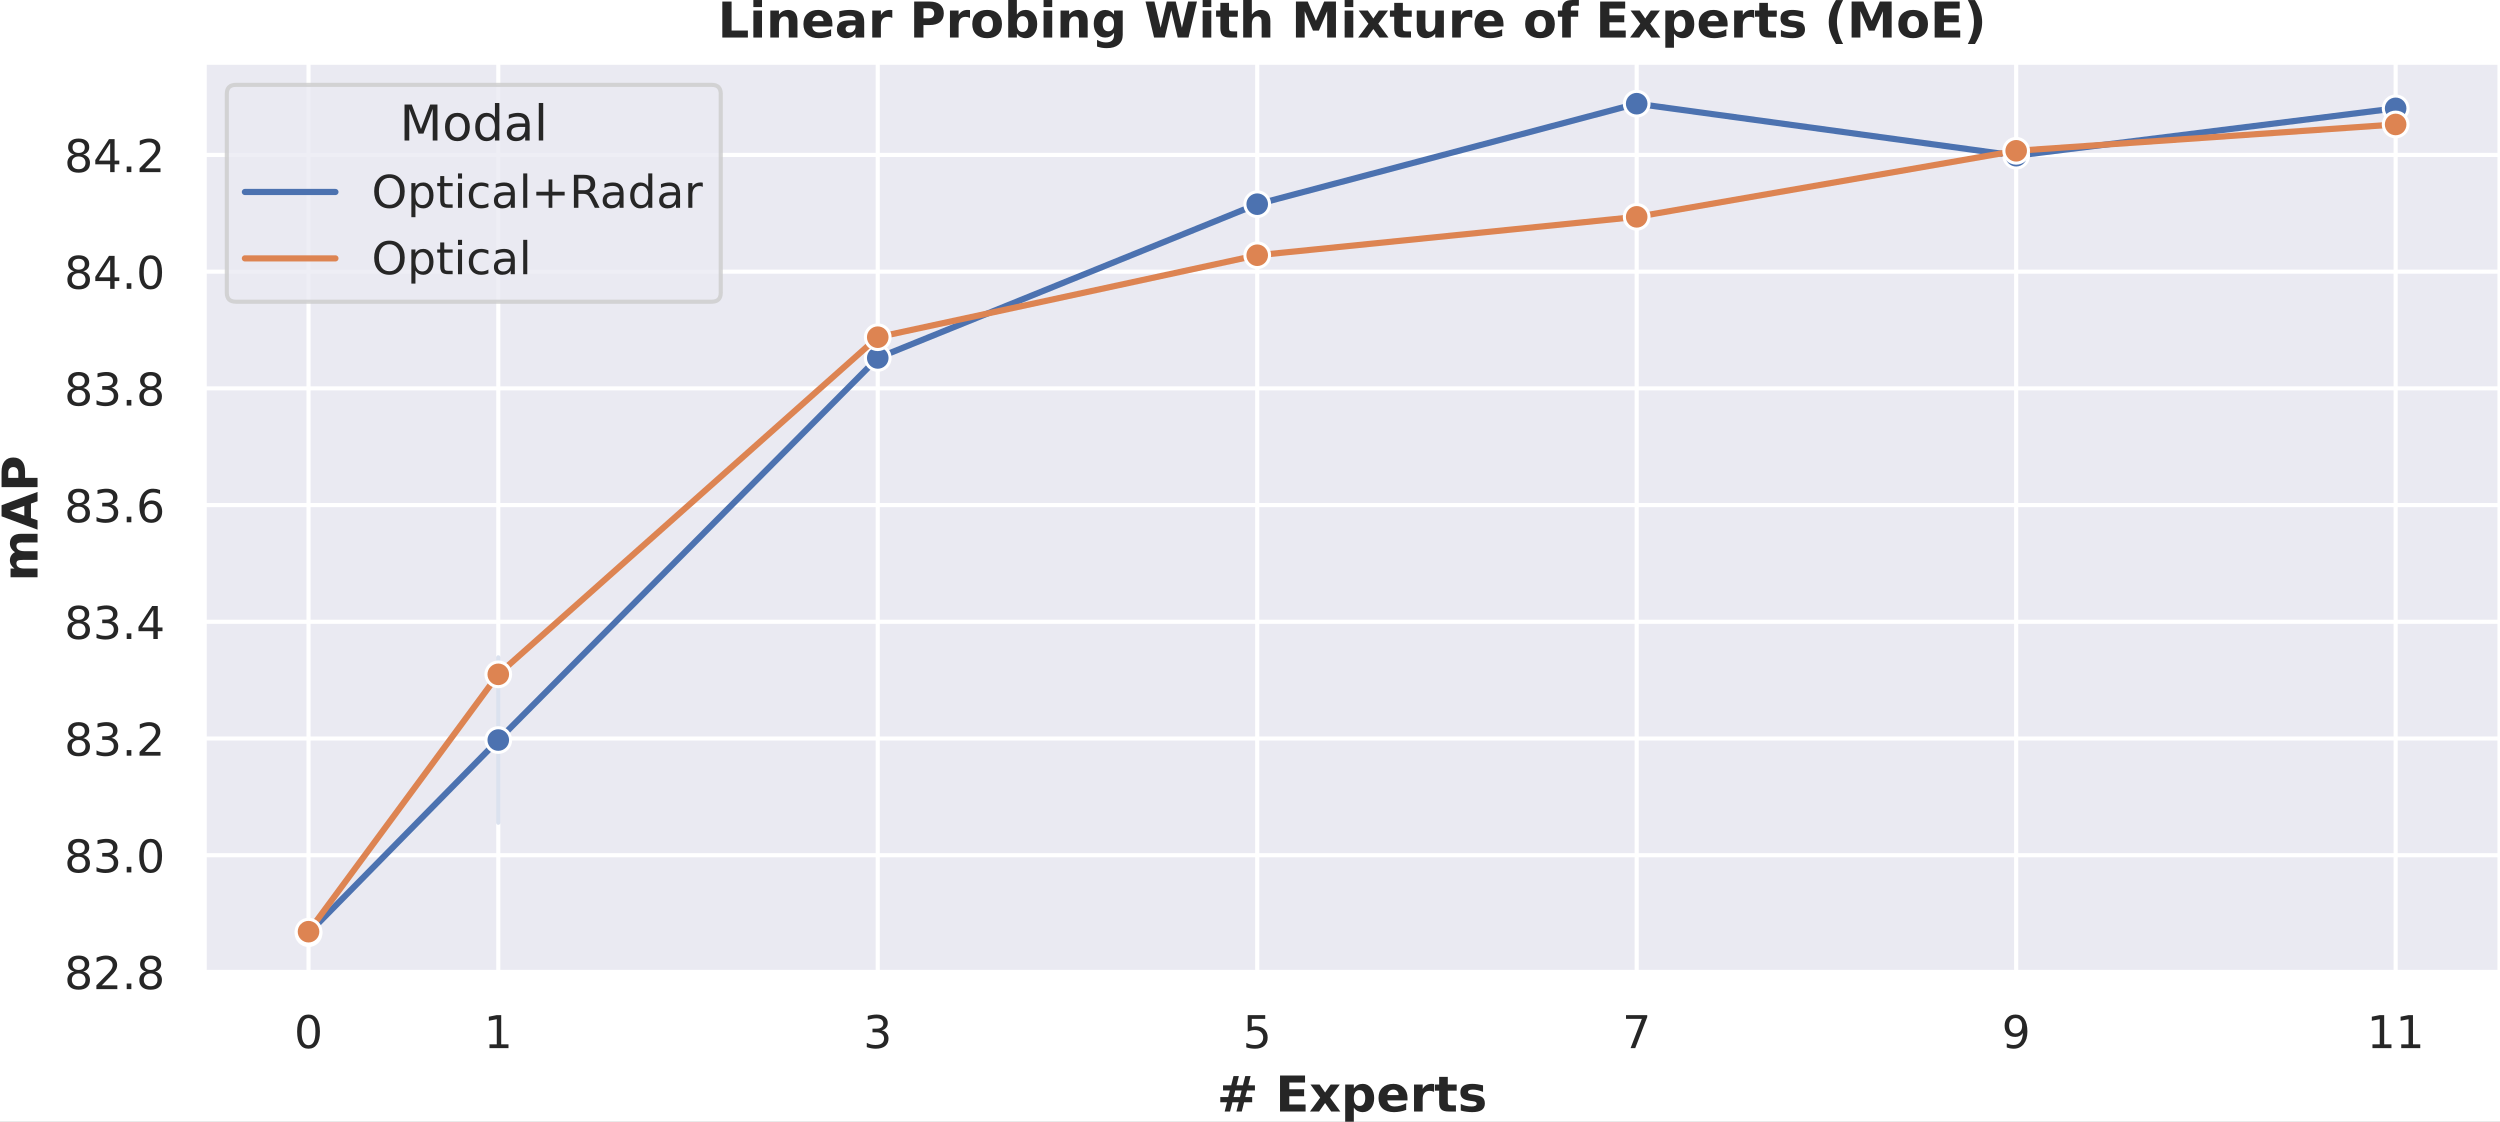 <?xml version="1.0" encoding="UTF-8"?>
<svg xmlns="http://www.w3.org/2000/svg" xmlns:xlink="http://www.w3.org/1999/xlink" width="607.625" height="272.651" viewBox="0 0 607.625 272.651">
<rect x="0" y="0" width="607.625" height="272.651" fill="#808080" stroke="none"/>
<defs>
<g>
<g id="glyph-0-0">
<path d="M 3.496 -7.305 C 2.938 -7.305 2.52 -7.027 2.234 -6.48 C 1.945 -5.93 1.816 -5.105 1.816 -4.004 C 1.816 -2.902 1.945 -2.078 2.234 -1.527 C 2.52 -0.98 2.938 -0.703 3.496 -0.703 C 4.059 -0.703 4.477 -0.98 4.762 -1.527 C 5.039 -2.078 5.18 -2.902 5.18 -4.004 C 5.18 -5.105 5.039 -5.93 4.762 -6.48 C 4.477 -7.027 4.059 -7.305 3.496 -7.305 Z M 3.496 -8.16 C 4.391 -8.16 5.07 -7.801 5.555 -7.094 C 6.027 -6.379 6.27 -5.348 6.27 -4.004 C 6.27 -2.652 6.027 -1.617 5.555 -0.914 C 5.07 -0.211 4.391 0.145 3.488 0.145 C 2.586 0.145 1.902 -0.211 1.43 -0.914 C 0.957 -1.617 0.727 -2.652 0.727 -4.004 C 0.727 -5.348 0.957 -6.379 1.43 -7.094 C 1.902 -7.801 2.598 -8.16 3.496 -8.16 Z M 3.496 -8.16 "/>
</g>
<g id="glyph-0-1">
<path d="M 1.363 -0.914 L 3.137 -0.914 L 3.137 -7.027 L 1.211 -6.645 L 1.211 -7.633 L 3.125 -8.02 L 4.215 -8.02 L 4.215 -0.914 L 5.984 -0.914 L 5.984 0 L 1.363 0 Z M 1.363 -0.914 "/>
</g>
<g id="glyph-0-2">
<path d="M 4.465 -4.324 C 4.984 -4.215 5.391 -3.98 5.676 -3.629 C 5.961 -3.277 6.117 -2.84 6.117 -2.332 C 6.117 -1.539 5.84 -0.926 5.301 -0.496 C 4.754 -0.066 3.98 0.145 2.98 0.145 C 2.641 0.145 2.289 0.109 1.938 0.043 C 1.586 -0.012 1.211 -0.109 0.836 -0.242 L 0.836 -1.285 C 1.133 -1.109 1.465 -0.98 1.824 -0.891 C 2.18 -0.805 2.551 -0.758 2.949 -0.758 C 3.629 -0.758 4.148 -0.891 4.5 -1.156 C 4.852 -1.418 5.039 -1.816 5.039 -2.332 C 5.039 -2.793 4.871 -3.168 4.543 -3.434 C 4.215 -3.695 3.75 -3.84 3.156 -3.84 L 2.223 -3.84 L 2.223 -4.73 L 3.199 -4.73 C 3.73 -4.73 4.137 -4.828 4.422 -5.051 C 4.707 -5.258 4.852 -5.566 4.852 -5.973 C 4.852 -6.379 4.695 -6.699 4.41 -6.918 C 4.113 -7.141 3.695 -7.25 3.156 -7.25 C 2.859 -7.25 2.539 -7.215 2.199 -7.148 C 1.859 -7.086 1.484 -6.984 1.078 -6.852 L 1.078 -7.82 C 1.484 -7.93 1.871 -8.02 2.234 -8.074 C 2.586 -8.129 2.926 -8.16 3.258 -8.16 C 4.07 -8.16 4.719 -7.977 5.203 -7.602 C 5.688 -7.227 5.93 -6.723 5.93 -6.082 C 5.93 -5.645 5.797 -5.27 5.543 -4.961 C 5.289 -4.652 4.93 -4.434 4.465 -4.324 Z M 4.465 -4.324 "/>
</g>
<g id="glyph-0-3">
<path d="M 1.188 -8.02 L 5.445 -8.02 L 5.445 -7.105 L 2.18 -7.105 L 2.18 -5.137 C 2.332 -5.191 2.496 -5.234 2.652 -5.258 C 2.805 -5.281 2.969 -5.301 3.125 -5.301 C 4.016 -5.301 4.719 -5.051 5.246 -4.566 C 5.773 -4.07 6.039 -3.41 6.039 -2.574 C 6.039 -1.703 5.766 -1.035 5.227 -0.562 C 4.688 -0.09 3.926 0.145 2.961 0.145 C 2.617 0.145 2.277 0.109 1.926 0.066 C 1.574 0.012 1.223 -0.066 0.848 -0.188 L 0.848 -1.277 C 1.164 -1.102 1.496 -0.969 1.848 -0.879 C 2.188 -0.793 2.551 -0.758 2.938 -0.758 C 3.555 -0.758 4.047 -0.914 4.41 -1.242 C 4.762 -1.574 4.949 -2.012 4.949 -2.574 C 4.949 -3.125 4.762 -3.562 4.41 -3.895 C 4.047 -4.223 3.555 -4.391 2.938 -4.391 C 2.652 -4.391 2.355 -4.355 2.066 -4.289 C 1.781 -4.223 1.484 -4.125 1.188 -3.992 Z M 1.188 -8.02 "/>
</g>
<g id="glyph-0-4">
<path d="M 0.902 -8.02 L 6.062 -8.02 L 6.062 -7.559 L 3.145 0 L 2.012 0 L 4.754 -7.105 L 0.902 -7.105 Z M 0.902 -8.02 "/>
</g>
<g id="glyph-0-5">
<path d="M 1.211 -0.164 L 1.211 -1.156 C 1.473 -1.023 1.75 -0.926 2.035 -0.859 C 2.309 -0.793 2.586 -0.758 2.859 -0.758 C 3.562 -0.758 4.113 -0.988 4.488 -1.473 C 4.863 -1.957 5.082 -2.684 5.148 -3.676 C 4.93 -3.367 4.664 -3.125 4.355 -2.961 C 4.035 -2.793 3.684 -2.719 3.301 -2.719 C 2.484 -2.719 1.848 -2.961 1.387 -3.441 C 0.926 -3.926 0.691 -4.586 0.691 -5.434 C 0.691 -6.246 0.934 -6.906 1.418 -7.414 C 1.902 -7.91 2.551 -8.16 3.367 -8.16 C 4.289 -8.16 5.004 -7.801 5.488 -7.094 C 5.973 -6.379 6.227 -5.348 6.227 -4.004 C 6.227 -2.727 5.918 -1.727 5.324 -0.98 C 4.719 -0.23 3.914 0.145 2.902 0.145 C 2.629 0.145 2.355 0.109 2.078 0.066 C 1.793 0.023 1.508 -0.055 1.211 -0.164 Z M 3.367 -3.562 C 3.852 -3.562 4.234 -3.73 4.52 -4.059 C 4.809 -4.391 4.949 -4.852 4.949 -5.434 C 4.949 -6.008 4.809 -6.469 4.52 -6.797 C 4.234 -7.129 3.852 -7.305 3.367 -7.305 C 2.883 -7.305 2.496 -7.129 2.211 -6.797 C 1.926 -6.469 1.781 -6.008 1.781 -5.434 C 1.781 -4.852 1.926 -4.391 2.211 -4.059 C 2.496 -3.73 2.883 -3.562 3.367 -3.562 Z M 3.367 -3.562 "/>
</g>
<g id="glyph-0-6">
<path d="M 3.496 -3.805 C 2.98 -3.805 2.574 -3.664 2.277 -3.387 C 1.98 -3.113 1.836 -2.738 1.836 -2.254 C 1.836 -1.77 1.98 -1.387 2.277 -1.109 C 2.574 -0.836 2.98 -0.703 3.496 -0.703 C 4.004 -0.703 4.41 -0.836 4.707 -1.121 C 5.004 -1.398 5.16 -1.77 5.16 -2.254 C 5.16 -2.738 5.004 -3.113 4.719 -3.387 C 4.422 -3.664 4.016 -3.805 3.496 -3.805 Z M 2.41 -4.27 C 1.945 -4.379 1.586 -4.598 1.32 -4.918 C 1.055 -5.234 0.934 -5.621 0.934 -6.082 C 0.934 -6.723 1.156 -7.227 1.617 -7.602 C 2.066 -7.977 2.695 -8.16 3.496 -8.16 C 4.289 -8.16 4.918 -7.977 5.379 -7.602 C 5.828 -7.227 6.062 -6.723 6.062 -6.082 C 6.062 -5.621 5.93 -5.234 5.664 -4.918 C 5.402 -4.598 5.051 -4.379 4.586 -4.27 C 5.105 -4.148 5.512 -3.906 5.809 -3.555 C 6.094 -3.199 6.246 -2.762 6.246 -2.254 C 6.246 -1.473 6.008 -0.879 5.531 -0.473 C 5.051 -0.055 4.367 0.145 3.488 0.145 C 2.605 0.145 1.926 -0.055 1.453 -0.473 C 0.98 -0.879 0.746 -1.473 0.746 -2.254 C 0.746 -2.762 0.891 -3.199 1.188 -3.555 C 1.473 -3.906 1.883 -4.148 2.41 -4.27 Z M 2.012 -5.984 C 2.012 -5.566 2.133 -5.234 2.398 -5.004 C 2.66 -4.773 3.023 -4.664 3.496 -4.664 C 3.961 -4.664 4.324 -4.773 4.586 -5.004 C 4.852 -5.234 4.984 -5.566 4.984 -5.984 C 4.984 -6.402 4.852 -6.723 4.586 -6.953 C 4.324 -7.184 3.961 -7.305 3.496 -7.305 C 3.023 -7.305 2.66 -7.184 2.398 -6.953 C 2.133 -6.723 2.012 -6.402 2.012 -5.984 Z M 2.012 -5.984 "/>
</g>
<g id="glyph-0-7">
<path d="M 2.113 -0.914 L 5.895 -0.914 L 5.895 0 L 0.805 0 L 0.805 -0.914 C 1.211 -1.332 1.77 -1.902 2.484 -2.629 C 3.191 -3.344 3.641 -3.805 3.828 -4.016 C 4.18 -4.398 4.422 -4.73 4.555 -5.004 C 4.688 -5.27 4.762 -5.543 4.762 -5.809 C 4.762 -6.227 4.609 -6.578 4.312 -6.844 C 4.016 -7.105 3.629 -7.25 3.145 -7.25 C 2.805 -7.25 2.441 -7.184 2.066 -7.074 C 1.695 -6.953 1.285 -6.777 0.859 -6.535 L 0.859 -7.633 C 1.297 -7.809 1.703 -7.941 2.078 -8.031 C 2.453 -8.117 2.805 -8.16 3.125 -8.16 C 3.949 -8.16 4.609 -7.953 5.105 -7.535 C 5.598 -7.117 5.852 -6.566 5.852 -5.875 C 5.852 -5.543 5.785 -5.227 5.664 -4.938 C 5.543 -4.641 5.324 -4.289 4.992 -3.895 C 4.906 -3.785 4.621 -3.488 4.137 -2.992 C 3.652 -2.496 2.98 -1.805 2.113 -0.914 Z M 2.113 -0.914 "/>
</g>
<g id="glyph-0-8">
<path d="M 1.176 -1.363 L 2.309 -1.363 L 2.309 0 L 1.176 0 Z M 1.176 -1.363 "/>
</g>
<g id="glyph-0-9">
<path d="M 4.156 -7.074 L 1.418 -2.793 L 4.156 -2.793 Z M 3.871 -8.02 L 5.234 -8.02 L 5.234 -2.793 L 6.379 -2.793 L 6.379 -1.891 L 5.234 -1.891 L 5.234 0 L 4.156 0 L 4.156 -1.891 L 0.539 -1.891 L 0.539 -2.938 Z M 3.871 -8.02 "/>
</g>
<g id="glyph-0-10">
<path d="M 3.629 -4.445 C 3.145 -4.445 2.762 -4.27 2.477 -3.938 C 2.188 -3.609 2.047 -3.145 2.047 -2.574 C 2.047 -1.992 2.188 -1.527 2.477 -1.199 C 2.762 -0.867 3.145 -0.703 3.629 -0.703 C 4.113 -0.703 4.5 -0.867 4.785 -1.199 C 5.07 -1.527 5.215 -1.992 5.215 -2.574 C 5.215 -3.145 5.07 -3.609 4.785 -3.938 C 4.5 -4.27 4.113 -4.445 3.629 -4.445 Z M 5.785 -7.844 L 5.785 -6.852 C 5.512 -6.984 5.234 -7.086 4.961 -7.148 C 4.676 -7.215 4.398 -7.25 4.137 -7.25 C 3.41 -7.25 2.859 -7.008 2.484 -6.523 C 2.113 -6.039 1.891 -5.301 1.848 -4.336 C 2.059 -4.641 2.32 -4.883 2.641 -5.051 C 2.961 -5.215 3.312 -5.301 3.695 -5.301 C 4.5 -5.301 5.137 -5.051 5.598 -4.566 C 6.062 -4.082 6.305 -3.41 6.305 -2.574 C 6.305 -1.75 6.051 -1.09 5.566 -0.594 C 5.082 -0.098 4.434 0.145 3.629 0.145 C 2.707 0.145 1.992 -0.211 1.508 -0.914 C 1.012 -1.617 0.77 -2.652 0.77 -4.004 C 0.77 -5.27 1.066 -6.281 1.672 -7.027 C 2.266 -7.777 3.078 -8.16 4.094 -8.16 C 4.355 -8.16 4.633 -8.129 4.918 -8.086 C 5.191 -8.031 5.477 -7.953 5.785 -7.844 Z M 5.785 -7.844 "/>
</g>
<g id="glyph-0-11">
<path d="M 4.336 -7.281 C 3.543 -7.281 2.914 -6.984 2.453 -6.402 C 1.992 -5.809 1.762 -5.016 1.762 -4.004 C 1.762 -2.992 1.992 -2.188 2.453 -1.605 C 2.914 -1.012 3.543 -0.727 4.336 -0.727 C 5.113 -0.727 5.742 -1.012 6.203 -1.605 C 6.664 -2.188 6.898 -2.992 6.898 -4.004 C 6.898 -5.016 6.664 -5.809 6.203 -6.402 C 5.742 -6.984 5.113 -7.281 4.336 -7.281 Z M 4.336 -8.16 C 5.457 -8.16 6.348 -7.777 7.027 -7.027 C 7.699 -6.281 8.039 -5.27 8.039 -4.004 C 8.039 -2.727 7.699 -1.727 7.027 -0.98 C 6.348 -0.23 5.457 0.145 4.336 0.145 C 3.199 0.145 2.301 -0.23 1.629 -0.98 C 0.945 -1.727 0.617 -2.727 0.617 -4.004 C 0.617 -5.27 0.945 -6.281 1.629 -7.027 C 2.301 -7.777 3.199 -8.16 4.336 -8.16 Z M 4.336 -8.16 "/>
</g>
<g id="glyph-0-12">
<path d="M 1.992 -0.902 L 1.992 2.277 L 1 2.277 L 1 -6.016 L 1.992 -6.016 L 1.992 -5.105 C 2.188 -5.457 2.453 -5.719 2.773 -5.895 C 3.09 -6.07 3.477 -6.16 3.914 -6.16 C 4.641 -6.16 5.234 -5.863 5.699 -5.289 C 6.148 -4.707 6.379 -3.949 6.379 -3.004 C 6.379 -2.059 6.148 -1.285 5.699 -0.715 C 5.234 -0.145 4.641 0.145 3.914 0.145 C 3.477 0.145 3.09 0.055 2.773 -0.109 C 2.453 -0.273 2.188 -0.539 1.992 -0.902 Z M 5.355 -3.004 C 5.355 -3.73 5.203 -4.289 4.906 -4.707 C 4.598 -5.125 4.191 -5.336 3.676 -5.336 C 3.145 -5.336 2.738 -5.125 2.441 -4.707 C 2.133 -4.289 1.992 -3.73 1.992 -3.004 C 1.992 -2.277 2.133 -1.703 2.441 -1.285 C 2.738 -0.867 3.145 -0.672 3.676 -0.672 C 4.191 -0.672 4.598 -0.867 4.906 -1.285 C 5.203 -1.703 5.355 -2.277 5.355 -3.004 Z M 5.355 -3.004 "/>
</g>
<g id="glyph-0-13">
<path d="M 2.012 -7.723 L 2.012 -6.016 L 4.047 -6.016 L 4.047 -5.246 L 2.012 -5.246 L 2.012 -1.98 C 2.012 -1.484 2.078 -1.164 2.211 -1.035 C 2.344 -0.891 2.617 -0.824 3.035 -0.824 L 4.047 -0.824 L 4.047 0 L 3.035 0 C 2.266 0 1.738 -0.145 1.453 -0.43 C 1.164 -0.715 1.023 -1.23 1.023 -1.98 L 1.023 -5.246 L 0.297 -5.246 L 0.297 -6.016 L 1.023 -6.016 L 1.023 -7.723 Z M 2.012 -7.723 "/>
</g>
<g id="glyph-0-14">
<path d="M 1.035 -6.016 L 2.023 -6.016 L 2.023 0 L 1.035 0 Z M 1.035 -8.359 L 2.023 -8.359 L 2.023 -7.105 L 1.035 -7.105 Z M 1.035 -8.359 "/>
</g>
<g id="glyph-0-15">
<path d="M 5.367 -5.785 L 5.367 -4.863 C 5.082 -5.016 4.809 -5.125 4.52 -5.203 C 4.234 -5.281 3.961 -5.324 3.676 -5.324 C 3.035 -5.324 2.531 -5.113 2.18 -4.707 C 1.824 -4.301 1.648 -3.73 1.648 -3.004 C 1.648 -2.266 1.824 -1.695 2.18 -1.285 C 2.531 -0.879 3.035 -0.684 3.676 -0.684 C 3.961 -0.684 4.234 -0.715 4.52 -0.793 C 4.809 -0.867 5.082 -0.988 5.367 -1.145 L 5.367 -0.23 C 5.082 -0.098 4.797 0 4.512 0.055 C 4.215 0.109 3.895 0.145 3.562 0.145 C 2.66 0.145 1.938 -0.133 1.406 -0.703 C 0.867 -1.266 0.605 -2.035 0.605 -3.004 C 0.605 -3.98 0.867 -4.754 1.406 -5.312 C 1.945 -5.875 2.684 -6.16 3.629 -6.16 C 3.938 -6.16 4.234 -6.129 4.52 -6.062 C 4.809 -5.996 5.094 -5.906 5.367 -5.785 Z M 5.367 -5.785 "/>
</g>
<g id="glyph-0-16">
<path d="M 3.773 -3.023 C 2.969 -3.023 2.422 -2.926 2.113 -2.75 C 1.805 -2.562 1.648 -2.254 1.648 -1.816 C 1.648 -1.465 1.762 -1.176 1.992 -0.98 C 2.223 -0.77 2.539 -0.672 2.938 -0.672 C 3.488 -0.672 3.926 -0.859 4.258 -1.254 C 4.586 -1.641 4.754 -2.156 4.754 -2.805 L 4.754 -3.023 Z M 5.742 -3.434 L 5.742 0 L 4.754 0 L 4.754 -0.914 C 4.52 -0.539 4.234 -0.273 3.906 -0.109 C 3.574 0.055 3.156 0.145 2.672 0.145 C 2.059 0.145 1.562 -0.023 1.199 -0.363 C 0.836 -0.703 0.66 -1.164 0.66 -1.75 C 0.66 -2.422 0.879 -2.926 1.344 -3.277 C 1.793 -3.617 2.465 -3.797 3.367 -3.797 L 4.754 -3.797 L 4.754 -3.895 C 4.754 -4.344 4.598 -4.695 4.301 -4.949 C 4.004 -5.191 3.586 -5.324 3.047 -5.324 C 2.695 -5.324 2.363 -5.281 2.035 -5.191 C 1.703 -5.105 1.398 -4.984 1.102 -4.828 L 1.102 -5.742 C 1.453 -5.875 1.805 -5.984 2.145 -6.051 C 2.484 -6.117 2.816 -6.16 3.145 -6.16 C 4.016 -6.16 4.664 -5.93 5.094 -5.477 C 5.523 -5.027 5.742 -4.344 5.742 -3.434 Z M 5.742 -3.434 "/>
</g>
<g id="glyph-0-17">
<path d="M 1.035 -8.359 L 2.023 -8.359 L 2.023 0 L 1.035 0 Z M 1.035 -8.359 "/>
</g>
<g id="glyph-0-18">
<path d="M 5.059 -6.898 L 5.059 -3.906 L 8.051 -3.906 L 8.051 -2.992 L 5.059 -2.992 L 5.059 0 L 4.156 0 L 4.156 -2.992 L 1.164 -2.992 L 1.164 -3.906 L 4.156 -3.906 L 4.156 -6.898 Z M 5.059 -6.898 "/>
</g>
<g id="glyph-0-19">
<path d="M 4.883 -3.762 C 5.113 -3.676 5.348 -3.508 5.566 -3.258 C 5.785 -2.992 6.008 -2.641 6.227 -2.188 L 7.324 0 L 6.16 0 L 5.137 -2.059 C 4.871 -2.586 4.609 -2.949 4.367 -3.125 C 4.113 -3.301 3.773 -3.387 3.344 -3.387 L 2.168 -3.387 L 2.168 0 L 1.078 0 L 1.078 -8.02 L 3.531 -8.02 C 4.445 -8.02 5.125 -7.82 5.578 -7.445 C 6.027 -7.062 6.258 -6.48 6.258 -5.711 C 6.258 -5.203 6.137 -4.773 5.906 -4.445 C 5.664 -4.113 5.324 -3.883 4.883 -3.762 Z M 2.168 -7.129 L 2.168 -4.277 L 3.531 -4.277 C 4.047 -4.277 4.445 -4.398 4.707 -4.641 C 4.973 -4.883 5.113 -5.234 5.113 -5.711 C 5.113 -6.172 4.973 -6.523 4.707 -6.766 C 4.445 -7.008 4.047 -7.129 3.531 -7.129 Z M 2.168 -7.129 "/>
</g>
<g id="glyph-0-20">
<path d="M 4.992 -5.105 L 4.992 -8.359 L 5.984 -8.359 L 5.984 0 L 4.992 0 L 4.992 -0.902 C 4.785 -0.539 4.52 -0.273 4.203 -0.109 C 3.883 0.055 3.508 0.145 3.07 0.145 C 2.344 0.145 1.75 -0.145 1.285 -0.715 C 0.824 -1.285 0.605 -2.059 0.605 -3.004 C 0.605 -3.949 0.824 -4.707 1.285 -5.289 C 1.75 -5.863 2.344 -6.16 3.07 -6.16 C 3.508 -6.16 3.883 -6.07 4.203 -5.895 C 4.52 -5.719 4.785 -5.457 4.992 -5.105 Z M 1.629 -3.004 C 1.629 -2.277 1.77 -1.703 2.066 -1.285 C 2.363 -0.867 2.773 -0.672 3.301 -0.672 C 3.828 -0.672 4.234 -0.867 4.543 -1.285 C 4.84 -1.703 4.992 -2.277 4.992 -3.004 C 4.992 -3.73 4.84 -4.289 4.543 -4.707 C 4.234 -5.125 3.828 -5.336 3.301 -5.336 C 2.773 -5.336 2.363 -5.125 2.066 -4.707 C 1.77 -4.289 1.629 -3.73 1.629 -3.004 Z M 1.629 -3.004 "/>
</g>
<g id="glyph-0-21">
<path d="M 4.52 -5.094 C 4.41 -5.16 4.289 -5.203 4.156 -5.234 C 4.027 -5.258 3.883 -5.281 3.73 -5.281 C 3.168 -5.281 2.738 -5.094 2.441 -4.73 C 2.133 -4.367 1.992 -3.852 1.992 -3.168 L 1.992 0 L 1 0 L 1 -6.016 L 1.992 -6.016 L 1.992 -5.082 C 2.188 -5.445 2.465 -5.719 2.793 -5.895 C 3.125 -6.07 3.531 -6.16 4.016 -6.16 C 4.082 -6.16 4.156 -6.148 4.246 -6.148 C 4.324 -6.137 4.41 -6.129 4.52 -6.105 Z M 4.52 -5.094 "/>
</g>
<g id="glyph-1-0">
<path d="M 5.34 -8.617 L 4.777 -6.359 L 6.324 -6.359 L 6.887 -8.617 L 8.184 -8.617 L 7.621 -6.359 L 9.238 -6.359 L 9.238 -5.113 L 7.309 -5.113 L 6.898 -3.504 L 8.566 -3.504 L 8.566 -2.242 L 6.602 -2.242 L 6.035 0 L 4.738 0 L 5.305 -2.242 L 3.758 -2.242 L 3.191 0 L 1.883 0 L 2.449 -2.242 L 0.816 -2.242 L 0.816 -3.504 L 2.734 -3.504 L 3.145 -5.113 L 1.488 -5.113 L 1.488 -6.359 L 3.469 -6.359 L 4.031 -8.617 Z M 6 -5.113 L 4.453 -5.113 L 4.043 -3.504 L 5.594 -3.504 Z M 6 -5.113 "/>
</g>
<g id="glyph-1-1">
</g>
<g id="glyph-1-2">
<path d="M 1.105 -8.746 L 7.188 -8.746 L 7.188 -7.043 L 3.359 -7.043 L 3.359 -5.41 L 6.961 -5.41 L 6.961 -3.707 L 3.359 -3.707 L 3.359 -1.703 L 7.32 -1.703 L 7.32 0 L 1.105 0 Z M 1.105 -8.746 "/>
</g>
<g id="glyph-1-3">
<path d="M 2.664 -3.359 L 0.301 -6.562 L 2.52 -6.562 L 3.863 -4.621 L 5.219 -6.562 L 7.441 -6.562 L 5.074 -3.371 L 7.559 0 L 5.34 0 L 3.863 -2.074 L 2.398 0 L 0.18 0 Z M 2.664 -3.359 "/>
</g>
<g id="glyph-1-4">
<path d="M 3.109 -0.949 L 3.109 2.484 L 1.008 2.484 L 1.008 -6.562 L 3.109 -6.562 L 3.109 -5.605 C 3.395 -5.988 3.707 -6.266 4.066 -6.445 C 4.414 -6.625 4.824 -6.719 5.281 -6.719 C 6.086 -6.719 6.742 -6.395 7.273 -5.746 C 7.789 -5.102 8.051 -4.273 8.051 -3.266 C 8.051 -2.258 7.789 -1.43 7.273 -0.793 C 6.742 -0.156 6.086 0.156 5.281 0.156 C 4.824 0.156 4.414 0.059 4.066 -0.109 C 3.707 -0.277 3.395 -0.562 3.109 -0.949 Z M 4.5 -5.195 C 4.043 -5.195 3.707 -5.027 3.469 -4.703 C 3.227 -4.367 3.109 -3.898 3.109 -3.277 C 3.109 -2.652 3.227 -2.172 3.469 -1.848 C 3.707 -1.512 4.043 -1.355 4.5 -1.355 C 4.945 -1.355 5.281 -1.512 5.52 -1.848 C 5.762 -2.172 5.879 -2.652 5.879 -3.277 C 5.879 -3.898 5.762 -4.367 5.52 -4.703 C 5.281 -5.027 4.945 -5.195 4.5 -5.195 Z M 4.5 -5.195 "/>
</g>
<g id="glyph-1-5">
<path d="M 7.559 -3.301 L 7.559 -2.699 L 2.652 -2.699 C 2.699 -2.207 2.879 -1.836 3.191 -1.598 C 3.492 -1.344 3.91 -1.223 4.465 -1.223 C 4.895 -1.223 5.352 -1.285 5.82 -1.414 C 6.277 -1.547 6.758 -1.754 7.246 -2.016 L 7.246 -0.395 C 6.742 -0.203 6.254 -0.07 5.762 0.012 C 5.258 0.109 4.766 0.156 4.273 0.156 C 3.086 0.156 2.16 -0.145 1.5 -0.742 C 0.84 -1.344 0.516 -2.184 0.516 -3.277 C 0.516 -4.344 0.84 -5.184 1.488 -5.797 C 2.137 -6.406 3.023 -6.719 4.152 -6.719 C 5.184 -6.719 6 -6.406 6.625 -5.785 C 7.246 -5.16 7.559 -4.332 7.559 -3.301 Z M 5.398 -3.996 C 5.398 -4.391 5.281 -4.715 5.051 -4.957 C 4.812 -5.195 4.512 -5.328 4.141 -5.328 C 3.73 -5.328 3.395 -5.207 3.145 -4.98 C 2.891 -4.754 2.734 -4.43 2.676 -3.996 Z M 5.398 -3.996 "/>
</g>
<g id="glyph-1-6">
<path d="M 5.879 -4.777 C 5.688 -4.859 5.508 -4.922 5.328 -4.969 C 5.148 -5.004 4.969 -5.027 4.789 -5.027 C 4.246 -5.027 3.828 -4.848 3.539 -4.512 C 3.254 -4.164 3.109 -3.672 3.109 -3.023 L 3.109 0 L 1.008 0 L 1.008 -6.562 L 3.109 -6.562 L 3.109 -5.484 C 3.371 -5.914 3.672 -6.227 4.031 -6.422 C 4.379 -6.613 4.801 -6.719 5.293 -6.719 C 5.363 -6.719 5.438 -6.707 5.52 -6.707 C 5.594 -6.707 5.711 -6.695 5.879 -6.672 Z M 5.879 -4.777 "/>
</g>
<g id="glyph-1-7">
<path d="M 3.301 -8.426 L 3.301 -6.562 L 5.461 -6.562 L 5.461 -5.062 L 3.301 -5.062 L 3.301 -2.281 C 3.301 -1.969 3.359 -1.766 3.48 -1.656 C 3.602 -1.547 3.84 -1.5 4.199 -1.5 L 5.281 -1.5 L 5.281 0 L 3.48 0 C 2.652 0 2.062 -0.168 1.715 -0.516 C 1.367 -0.852 1.199 -1.441 1.199 -2.281 L 1.199 -5.062 L 0.156 -5.062 L 0.156 -6.562 L 1.199 -6.562 L 1.199 -8.426 Z M 3.301 -8.426 "/>
</g>
<g id="glyph-1-8">
<path d="M 6.133 -6.359 L 6.133 -4.766 C 5.676 -4.945 5.242 -5.09 4.836 -5.184 C 4.414 -5.281 4.02 -5.328 3.648 -5.328 C 3.238 -5.328 2.953 -5.27 2.762 -5.172 C 2.566 -5.074 2.473 -4.922 2.473 -4.715 C 2.473 -4.547 2.543 -4.414 2.688 -4.332 C 2.832 -4.234 3.098 -4.176 3.48 -4.129 L 3.852 -4.078 C 4.922 -3.938 5.641 -3.719 6.012 -3.406 C 6.383 -3.098 6.574 -2.605 6.574 -1.934 C 6.574 -1.234 6.312 -0.707 5.797 -0.359 C 5.281 -0.012 4.512 0.156 3.492 0.156 C 3.059 0.156 2.605 0.121 2.148 0.059 C 1.68 0 1.199 -0.098 0.719 -0.238 L 0.719 -1.836 C 1.129 -1.621 1.559 -1.465 2.004 -1.367 C 2.438 -1.273 2.891 -1.223 3.348 -1.223 C 3.758 -1.223 4.055 -1.273 4.273 -1.391 C 4.477 -1.5 4.586 -1.668 4.586 -1.895 C 4.586 -2.09 4.512 -2.219 4.367 -2.316 C 4.223 -2.41 3.938 -2.484 3.516 -2.531 L 3.145 -2.578 C 2.207 -2.688 1.559 -2.902 1.188 -3.227 C 0.805 -3.539 0.625 -4.02 0.625 -4.668 C 0.625 -5.363 0.852 -5.879 1.332 -6.215 C 1.812 -6.551 2.543 -6.719 3.527 -6.719 C 3.91 -6.719 4.309 -6.684 4.738 -6.625 C 5.172 -6.562 5.629 -6.48 6.133 -6.359 Z M 6.133 -6.359 "/>
</g>
<g id="glyph-1-9">
<path d="M 1.105 -8.746 L 3.359 -8.746 L 3.359 -1.703 L 7.32 -1.703 L 7.32 0 L 1.105 0 Z M 1.105 -8.746 "/>
</g>
<g id="glyph-1-10">
<path d="M 1.008 -6.562 L 3.109 -6.562 L 3.109 0 L 1.008 0 Z M 1.008 -9.121 L 3.109 -9.121 L 3.109 -7.402 L 1.008 -7.402 Z M 1.008 -9.121 "/>
</g>
<g id="glyph-1-11">
<path d="M 7.609 -3.996 L 7.609 0 L 5.496 0 L 5.496 -3.059 C 5.496 -3.625 5.484 -4.008 5.461 -4.223 C 5.438 -4.441 5.387 -4.598 5.328 -4.703 C 5.242 -4.836 5.137 -4.945 4.992 -5.016 C 4.848 -5.09 4.68 -5.137 4.512 -5.137 C 4.066 -5.137 3.719 -4.969 3.48 -4.633 C 3.227 -4.297 3.109 -3.828 3.109 -3.227 L 3.109 0 L 1.008 0 L 1.008 -6.562 L 3.109 -6.562 L 3.109 -5.605 C 3.422 -5.988 3.742 -6.266 4.105 -6.445 C 4.465 -6.625 4.859 -6.719 5.293 -6.719 C 6.047 -6.719 6.625 -6.48 7.02 -6.023 C 7.402 -5.555 7.609 -4.883 7.609 -3.996 Z M 7.609 -3.996 "/>
</g>
<g id="glyph-1-12">
<path d="M 3.949 -2.953 C 3.504 -2.953 3.168 -2.867 2.953 -2.723 C 2.734 -2.578 2.629 -2.363 2.629 -2.074 C 2.629 -1.812 2.711 -1.598 2.891 -1.453 C 3.07 -1.297 3.324 -1.223 3.637 -1.223 C 4.031 -1.223 4.367 -1.355 4.633 -1.645 C 4.895 -1.934 5.039 -2.281 5.039 -2.711 L 5.039 -2.953 Z M 7.152 -3.742 L 7.152 0 L 5.039 0 L 5.039 -0.973 C 4.754 -0.562 4.441 -0.277 4.094 -0.109 C 3.73 0.059 3.312 0.156 2.809 0.156 C 2.125 0.156 1.57 -0.035 1.152 -0.434 C 0.719 -0.816 0.516 -1.332 0.516 -1.969 C 0.516 -2.734 0.781 -3.301 1.309 -3.66 C 1.836 -4.02 2.664 -4.199 3.805 -4.199 L 5.039 -4.199 L 5.039 -4.367 C 5.039 -4.691 4.906 -4.934 4.645 -5.09 C 4.379 -5.242 3.973 -5.328 3.422 -5.328 C 2.965 -5.328 2.543 -5.281 2.16 -5.184 C 1.777 -5.09 1.414 -4.957 1.094 -4.789 L 1.094 -6.383 C 1.535 -6.492 1.98 -6.574 2.438 -6.637 C 2.891 -6.684 3.348 -6.719 3.805 -6.719 C 4.98 -6.719 5.832 -6.48 6.359 -6.012 C 6.887 -5.543 7.152 -4.789 7.152 -3.742 Z M 7.152 -3.742 "/>
</g>
<g id="glyph-1-13">
<path d="M 1.105 -8.746 L 4.848 -8.746 C 5.953 -8.746 6.805 -8.496 7.402 -8.004 C 8.004 -7.5 8.305 -6.805 8.305 -5.891 C 8.305 -4.969 8.004 -4.262 7.402 -3.77 C 6.805 -3.277 5.953 -3.035 4.848 -3.035 L 3.359 -3.035 L 3.359 0 L 1.105 0 Z M 3.359 -7.117 L 3.359 -4.668 L 4.609 -4.668 C 5.039 -4.668 5.375 -4.766 5.617 -4.98 C 5.855 -5.195 5.977 -5.496 5.977 -5.891 C 5.977 -6.277 5.855 -6.574 5.617 -6.793 C 5.375 -7.008 5.039 -7.117 4.609 -7.117 Z M 3.359 -7.117 "/>
</g>
<g id="glyph-1-14">
<path d="M 4.129 -5.219 C 3.66 -5.219 3.301 -5.051 3.059 -4.715 C 2.82 -4.379 2.699 -3.898 2.699 -3.277 C 2.699 -2.641 2.82 -2.16 3.059 -1.824 C 3.301 -1.488 3.66 -1.332 4.129 -1.332 C 4.586 -1.332 4.934 -1.488 5.172 -1.824 C 5.41 -2.16 5.543 -2.641 5.543 -3.277 C 5.543 -3.898 5.41 -4.379 5.172 -4.715 C 4.934 -5.051 4.586 -5.219 4.129 -5.219 Z M 4.129 -6.719 C 5.258 -6.719 6.133 -6.406 6.77 -5.809 C 7.402 -5.195 7.727 -4.355 7.727 -3.277 C 7.727 -2.195 7.402 -1.344 6.77 -0.742 C 6.133 -0.145 5.258 0.156 4.129 0.156 C 3 0.156 2.113 -0.145 1.477 -0.742 C 0.828 -1.344 0.516 -2.195 0.516 -3.277 C 0.516 -4.355 0.828 -5.195 1.477 -5.809 C 2.113 -6.406 3 -6.719 4.129 -6.719 Z M 4.129 -6.719 "/>
</g>
<g id="glyph-1-15">
<path d="M 4.5 -1.355 C 4.945 -1.355 5.281 -1.512 5.52 -1.848 C 5.762 -2.172 5.879 -2.652 5.879 -3.277 C 5.879 -3.898 5.762 -4.367 5.52 -4.703 C 5.281 -5.027 4.945 -5.195 4.5 -5.195 C 4.043 -5.195 3.707 -5.027 3.469 -4.703 C 3.227 -4.367 3.109 -3.898 3.109 -3.277 C 3.109 -2.652 3.227 -2.172 3.469 -1.848 C 3.707 -1.512 4.043 -1.355 4.5 -1.355 Z M 3.109 -5.605 C 3.395 -5.988 3.707 -6.266 4.066 -6.445 C 4.414 -6.625 4.824 -6.719 5.281 -6.719 C 6.086 -6.719 6.742 -6.395 7.273 -5.746 C 7.789 -5.102 8.051 -4.273 8.051 -3.266 C 8.051 -2.258 7.789 -1.43 7.273 -0.793 C 6.742 -0.156 6.086 0.156 5.281 0.156 C 4.824 0.156 4.414 0.059 4.066 -0.109 C 3.707 -0.277 3.395 -0.562 3.109 -0.949 L 3.109 0 L 1.008 0 L 1.008 -9.121 L 3.109 -9.121 Z M 3.109 -5.605 "/>
</g>
<g id="glyph-1-16">
<path d="M 5.473 -1.117 C 5.184 -0.73 4.859 -0.445 4.512 -0.266 C 4.164 -0.086 3.77 0 3.312 0 C 2.508 0 1.848 -0.312 1.32 -0.949 C 0.793 -1.57 0.539 -2.375 0.539 -3.359 C 0.539 -4.332 0.793 -5.137 1.32 -5.762 C 1.848 -6.383 2.508 -6.707 3.312 -6.707 C 3.77 -6.707 4.164 -6.613 4.512 -6.434 C 4.859 -6.254 5.184 -5.977 5.473 -5.594 L 5.473 -6.562 L 7.586 -6.562 L 7.586 -0.66 C 7.586 0.383 7.246 1.188 6.574 1.738 C 5.902 2.293 4.945 2.578 3.684 2.578 C 3.277 2.578 2.879 2.543 2.496 2.484 C 2.113 2.41 1.727 2.316 1.344 2.195 L 1.344 0.562 C 1.703 0.77 2.062 0.926 2.426 1.031 C 2.773 1.129 3.121 1.188 3.48 1.188 C 4.164 1.188 4.668 1.031 4.992 0.73 C 5.305 0.434 5.473 -0.023 5.473 -0.66 Z M 4.094 -5.195 C 3.66 -5.195 3.312 -5.027 3.07 -4.715 C 2.832 -4.391 2.711 -3.938 2.711 -3.359 C 2.711 -2.762 2.82 -2.305 3.059 -1.992 C 3.301 -1.68 3.637 -1.523 4.094 -1.523 C 4.523 -1.523 4.871 -1.68 5.113 -2.004 C 5.352 -2.316 5.473 -2.773 5.473 -3.359 C 5.473 -3.938 5.352 -4.391 5.113 -4.715 C 4.871 -5.027 4.523 -5.195 4.094 -5.195 Z M 4.094 -5.195 "/>
</g>
<g id="glyph-1-17">
<path d="M 0.359 -8.746 L 2.52 -8.746 L 4.031 -2.387 L 5.531 -8.746 L 7.703 -8.746 L 9.203 -2.387 L 10.715 -8.746 L 12.863 -8.746 L 10.801 0 L 8.195 0 L 6.613 -6.648 L 5.039 0 L 2.438 0 Z M 0.359 -8.746 "/>
</g>
<g id="glyph-1-18">
<path d="M 7.609 -3.996 L 7.609 0 L 5.496 0 L 5.496 -3.047 C 5.496 -3.625 5.484 -4.008 5.461 -4.223 C 5.438 -4.441 5.387 -4.598 5.328 -4.703 C 5.242 -4.836 5.137 -4.945 4.992 -5.016 C 4.848 -5.09 4.68 -5.137 4.512 -5.137 C 4.066 -5.137 3.719 -4.969 3.48 -4.633 C 3.227 -4.297 3.109 -3.828 3.109 -3.227 L 3.109 0 L 1.008 0 L 1.008 -9.121 L 3.109 -9.121 L 3.109 -5.605 C 3.422 -5.988 3.742 -6.266 4.105 -6.445 C 4.465 -6.625 4.859 -6.719 5.293 -6.719 C 6.047 -6.719 6.625 -6.48 7.02 -6.023 C 7.402 -5.555 7.609 -4.883 7.609 -3.996 Z M 7.609 -3.996 "/>
</g>
<g id="glyph-1-19">
<path d="M 1.105 -8.746 L 3.973 -8.746 L 5.965 -4.066 L 7.969 -8.746 L 10.836 -8.746 L 10.836 0 L 8.699 0 L 8.699 -6.395 L 6.684 -1.68 L 5.258 -1.68 L 3.238 -6.395 L 3.238 0 L 1.105 0 Z M 1.105 -8.746 "/>
</g>
<g id="glyph-1-20">
<path d="M 0.938 -2.555 L 0.938 -6.562 L 3.047 -6.562 L 3.047 -5.902 C 3.047 -5.543 3.035 -5.102 3.035 -4.559 C 3.035 -4.02 3.035 -3.66 3.035 -3.492 C 3.035 -2.965 3.047 -2.578 3.07 -2.352 C 3.098 -2.113 3.145 -1.945 3.215 -1.848 C 3.301 -1.703 3.406 -1.598 3.551 -1.523 C 3.684 -1.453 3.84 -1.414 4.031 -1.414 C 4.465 -1.414 4.812 -1.586 5.062 -1.922 C 5.305 -2.258 5.438 -2.723 5.438 -3.324 L 5.438 -6.562 L 7.535 -6.562 L 7.535 0 L 5.438 0 L 5.438 -0.949 C 5.125 -0.562 4.789 -0.277 4.43 -0.109 C 4.066 0.059 3.684 0.156 3.266 0.156 C 2.496 0.156 1.922 -0.07 1.523 -0.527 C 1.129 -0.984 0.938 -1.668 0.938 -2.555 Z M 0.938 -2.555 "/>
</g>
<g id="glyph-1-21">
<path d="M 5.328 -9.121 L 5.328 -7.738 L 4.164 -7.738 C 3.863 -7.738 3.66 -7.68 3.539 -7.57 C 3.422 -7.465 3.371 -7.285 3.371 -7.02 L 3.371 -6.562 L 5.16 -6.562 L 5.16 -5.062 L 3.371 -5.062 L 3.371 0 L 1.273 0 L 1.273 -5.062 L 0.227 -5.062 L 0.227 -6.562 L 1.273 -6.562 L 1.273 -7.02 C 1.273 -7.727 1.465 -8.258 1.871 -8.605 C 2.27 -8.941 2.879 -9.121 3.719 -9.121 Z M 5.328 -9.121 "/>
</g>
<g id="glyph-1-22">
<path d="M 4.523 1.57 L 2.785 1.57 C 2.184 0.602 1.738 -0.312 1.453 -1.176 C 1.164 -2.039 1.031 -2.891 1.031 -3.758 C 1.031 -4.609 1.176 -5.473 1.465 -6.348 C 1.754 -7.223 2.184 -8.148 2.785 -9.109 L 4.523 -9.109 C 4.02 -8.172 3.637 -7.273 3.395 -6.383 C 3.145 -5.496 3.023 -4.633 3.023 -3.77 C 3.023 -2.902 3.145 -2.027 3.395 -1.141 C 3.637 -0.254 4.02 0.637 4.523 1.57 Z M 4.523 1.57 "/>
</g>
<g id="glyph-1-23">
<path d="M 0.961 1.57 C 1.465 0.637 1.836 -0.254 2.09 -1.141 C 2.328 -2.027 2.461 -2.902 2.461 -3.77 C 2.461 -4.633 2.328 -5.496 2.09 -6.383 C 1.836 -7.273 1.465 -8.172 0.961 -9.109 L 2.699 -9.109 C 3.289 -8.148 3.73 -7.223 4.02 -6.348 C 4.309 -5.473 4.453 -4.609 4.453 -3.758 C 4.453 -2.891 4.309 -2.039 4.02 -1.176 C 3.73 -0.312 3.301 0.602 2.699 1.57 Z M 0.961 1.57 "/>
</g>
<g id="glyph-2-0">
<path d="M -5.473 -7.094 C -5.879 -7.355 -6.18 -7.668 -6.395 -8.027 C -6.613 -8.387 -6.719 -8.797 -6.719 -9.238 C -6.719 -9.984 -6.48 -10.559 -6.023 -10.957 C -5.555 -11.352 -4.883 -11.555 -3.996 -11.555 L 0 -11.555 L 0 -9.445 L -3.422 -9.445 C -3.469 -9.445 -3.527 -9.457 -3.574 -9.457 C -3.625 -9.457 -3.707 -9.457 -3.816 -9.457 C -4.273 -9.457 -4.609 -9.383 -4.824 -9.254 C -5.027 -9.109 -5.137 -8.891 -5.137 -8.594 C -5.137 -8.184 -4.969 -7.883 -4.645 -7.668 C -4.309 -7.453 -3.84 -7.332 -3.227 -7.332 L 0 -7.332 L 0 -5.219 L -3.422 -5.219 C -4.141 -5.219 -4.609 -5.148 -4.824 -5.027 C -5.027 -4.906 -5.137 -4.68 -5.137 -4.367 C -5.137 -3.961 -4.969 -3.648 -4.645 -3.434 C -4.309 -3.215 -3.84 -3.109 -3.227 -3.109 L 0 -3.109 L 0 -0.996 L -6.562 -0.996 L -6.562 -3.109 L -5.605 -3.109 C -5.965 -3.359 -6.238 -3.66 -6.434 -3.996 C -6.625 -4.332 -6.719 -4.691 -6.719 -5.102 C -6.719 -5.543 -6.602 -5.941 -6.383 -6.289 C -6.168 -6.637 -5.855 -6.898 -5.473 -7.094 Z M -5.473 -7.094 "/>
</g>
<g id="glyph-2-1">
<path d="M -1.598 -6.406 L -1.598 -2.879 L 0 -2.328 L 0 -0.059 L -8.746 -3.301 L -8.746 -5.988 L 0 -9.227 L 0 -6.961 Z M -3.215 -3.445 L -3.215 -5.844 L -6.695 -4.645 Z M -3.215 -3.445 "/>
</g>
<g id="glyph-2-2">
<path d="M -8.746 -1.105 L -8.746 -4.848 C -8.746 -5.953 -8.496 -6.805 -8.004 -7.402 C -7.5 -8.004 -6.805 -8.305 -5.891 -8.305 C -4.969 -8.305 -4.262 -8.004 -3.77 -7.402 C -3.277 -6.805 -3.035 -5.953 -3.035 -4.848 L -3.035 -3.359 L 0 -3.359 L 0 -1.105 Z M -7.117 -3.359 L -4.668 -3.359 L -4.668 -4.609 C -4.668 -5.039 -4.766 -5.375 -4.98 -5.617 C -5.195 -5.855 -5.496 -5.977 -5.891 -5.977 C -6.277 -5.977 -6.574 -5.855 -6.793 -5.617 C -7.008 -5.375 -7.117 -5.039 -7.117 -4.609 Z M -7.117 -3.359 "/>
</g>
<g id="glyph-3-0">
<path d="M 1.176 -8.746 L 2.941 -8.746 L 5.172 -2.797 L 7.414 -8.746 L 9.18 -8.746 L 9.18 0 L 8.027 0 L 8.027 -7.68 L 5.773 -1.68 L 4.586 -1.68 L 2.328 -7.68 L 2.328 0 L 1.176 0 Z M 1.176 -8.746 "/>
</g>
<g id="glyph-3-1">
<path d="M 3.672 -5.809 C 3.098 -5.809 2.641 -5.578 2.305 -5.125 C 1.969 -4.668 1.801 -4.055 1.801 -3.277 C 1.801 -2.484 1.957 -1.871 2.293 -1.414 C 2.629 -0.961 3.086 -0.742 3.672 -0.742 C 4.246 -0.742 4.703 -0.961 5.039 -1.414 C 5.375 -1.871 5.543 -2.484 5.543 -3.277 C 5.543 -4.043 5.375 -4.668 5.039 -5.125 C 4.703 -5.578 4.246 -5.809 3.672 -5.809 Z M 3.672 -6.719 C 4.609 -6.719 5.34 -6.406 5.879 -5.809 C 6.406 -5.195 6.684 -4.355 6.684 -3.277 C 6.684 -2.195 6.406 -1.355 5.879 -0.758 C 5.34 -0.145 4.609 0.156 3.672 0.156 C 2.723 0.156 1.98 -0.145 1.453 -0.758 C 0.926 -1.355 0.66 -2.195 0.66 -3.277 C 0.66 -4.355 0.926 -5.195 1.453 -5.809 C 1.98 -6.406 2.723 -6.719 3.672 -6.719 Z M 3.672 -6.719 "/>
</g>
<g id="glyph-3-2">
<path d="M 5.449 -5.566 L 5.449 -9.121 L 6.527 -9.121 L 6.527 0 L 5.449 0 L 5.449 -0.984 C 5.219 -0.59 4.934 -0.301 4.586 -0.121 C 4.234 0.059 3.828 0.156 3.348 0.156 C 2.555 0.156 1.906 -0.156 1.402 -0.781 C 0.898 -1.402 0.66 -2.242 0.66 -3.277 C 0.66 -4.309 0.898 -5.137 1.402 -5.773 C 1.906 -6.395 2.555 -6.719 3.348 -6.719 C 3.828 -6.719 4.234 -6.625 4.586 -6.434 C 4.934 -6.238 5.219 -5.953 5.449 -5.566 Z M 1.777 -3.277 C 1.777 -2.484 1.934 -1.859 2.258 -1.402 C 2.578 -0.949 3.023 -0.73 3.602 -0.73 C 4.176 -0.73 4.621 -0.949 4.957 -1.402 C 5.281 -1.859 5.449 -2.484 5.449 -3.277 C 5.449 -4.066 5.281 -4.68 4.957 -5.137 C 4.621 -5.594 4.176 -5.82 3.602 -5.82 C 3.023 -5.82 2.578 -5.594 2.258 -5.137 C 1.934 -4.68 1.777 -4.066 1.777 -3.277 Z M 1.777 -3.277 "/>
</g>
<g id="glyph-3-3">
<path d="M 4.117 -3.301 C 3.238 -3.301 2.641 -3.191 2.305 -3 C 1.969 -2.797 1.801 -2.461 1.801 -1.98 C 1.801 -1.598 1.922 -1.285 2.172 -1.066 C 2.426 -0.84 2.773 -0.73 3.203 -0.73 C 3.805 -0.73 4.285 -0.938 4.645 -1.367 C 5.004 -1.789 5.184 -2.352 5.184 -3.059 L 5.184 -3.301 Z M 6.266 -3.742 L 6.266 0 L 5.184 0 L 5.184 -0.996 C 4.934 -0.59 4.621 -0.301 4.262 -0.121 C 3.898 0.059 3.445 0.156 2.914 0.156 C 2.242 0.156 1.703 -0.023 1.309 -0.395 C 0.91 -0.77 0.719 -1.273 0.719 -1.906 C 0.719 -2.641 0.961 -3.191 1.465 -3.574 C 1.957 -3.949 2.688 -4.141 3.672 -4.141 L 5.184 -4.141 L 5.184 -4.246 C 5.184 -4.738 5.016 -5.125 4.691 -5.398 C 4.367 -5.664 3.91 -5.809 3.324 -5.809 C 2.941 -5.809 2.578 -5.762 2.219 -5.664 C 1.859 -5.566 1.523 -5.438 1.199 -5.27 L 1.199 -6.266 C 1.586 -6.406 1.969 -6.527 2.34 -6.602 C 2.711 -6.672 3.07 -6.719 3.434 -6.719 C 4.379 -6.719 5.09 -6.469 5.555 -5.977 C 6.023 -5.484 6.266 -4.738 6.266 -3.742 Z M 6.266 -3.742 "/>
</g>
<g id="glyph-3-4">
<path d="M 1.129 -9.121 L 2.207 -9.121 L 2.207 0 L 1.129 0 Z M 1.129 -9.121 "/>
</g>
</g>
<clipPath id="clip-0">
<path clip-rule="nonzero" d="M 49 15 L 607.625 15 L 607.625 237 L 49 237 Z M 49 15 "/>
</clipPath>
<clipPath id="clip-1">
<path clip-rule="nonzero" d="M 74 15.125 L 76 15.125 L 76 236.887 L 74 236.887 Z M 74 15.125 "/>
</clipPath>
<clipPath id="clip-2">
<path clip-rule="nonzero" d="M 120 15.125 L 122 15.125 L 122 236.887 L 120 236.887 Z M 120 15.125 "/>
</clipPath>
<clipPath id="clip-3">
<path clip-rule="nonzero" d="M 212 15.125 L 214 15.125 L 214 236.887 L 212 236.887 Z M 212 15.125 "/>
</clipPath>
<clipPath id="clip-4">
<path clip-rule="nonzero" d="M 305 15.125 L 307 15.125 L 307 236.887 L 305 236.887 Z M 305 15.125 "/>
</clipPath>
<clipPath id="clip-5">
<path clip-rule="nonzero" d="M 397 15.125 L 399 15.125 L 399 236.887 L 397 236.887 Z M 397 15.125 "/>
</clipPath>
<clipPath id="clip-6">
<path clip-rule="nonzero" d="M 489 15.125 L 491 15.125 L 491 236.887 L 489 236.887 Z M 489 15.125 "/>
</clipPath>
<clipPath id="clip-7">
<path clip-rule="nonzero" d="M 581 15.125 L 583 15.125 L 583 236.887 L 581 236.887 Z M 581 15.125 "/>
</clipPath>
<clipPath id="clip-8">
<path clip-rule="nonzero" d="M 296 261 L 361 261 L 361 272.652 L 296 272.652 Z M 296 261 "/>
</clipPath>
<clipPath id="clip-9">
<path clip-rule="nonzero" d="M 49.625 235 L 607.625 235 L 607.625 236.887 L 49.625 236.887 Z M 49.625 235 "/>
</clipPath>
<clipPath id="clip-10">
<path clip-rule="nonzero" d="M 49.625 207 L 607.625 207 L 607.625 209 L 49.625 209 Z M 49.625 207 "/>
</clipPath>
<clipPath id="clip-11">
<path clip-rule="nonzero" d="M 49.625 178 L 607.625 178 L 607.625 180 L 49.625 180 Z M 49.625 178 "/>
</clipPath>
<clipPath id="clip-12">
<path clip-rule="nonzero" d="M 49.625 150 L 607.625 150 L 607.625 152 L 49.625 152 Z M 49.625 150 "/>
</clipPath>
<clipPath id="clip-13">
<path clip-rule="nonzero" d="M 49.625 122 L 607.625 122 L 607.625 124 L 49.625 124 Z M 49.625 122 "/>
</clipPath>
<clipPath id="clip-14">
<path clip-rule="nonzero" d="M 49.625 93 L 607.625 93 L 607.625 95 L 49.625 95 Z M 49.625 93 "/>
</clipPath>
<clipPath id="clip-15">
<path clip-rule="nonzero" d="M 49.625 65 L 607.625 65 L 607.625 67 L 49.625 67 Z M 49.625 65 "/>
</clipPath>
<clipPath id="clip-16">
<path clip-rule="nonzero" d="M 49.625 37 L 607.625 37 L 607.625 39 L 49.625 39 Z M 49.625 37 "/>
</clipPath>
<clipPath id="clip-17">
<path clip-rule="nonzero" d="M 606 14 L 607.625 14 L 607.625 238 L 606 238 Z M 606 14 "/>
</clipPath>
<clipPath id="clip-18">
<path clip-rule="nonzero" d="M 48 236 L 607.625 236 L 607.625 238 L 48 238 Z M 48 236 "/>
</clipPath>
<clipPath id="clip-19">
<path clip-rule="nonzero" d="M 48 14 L 607.625 14 L 607.625 17 L 48 17 Z M 48 14 "/>
</clipPath>
</defs>
<path fill-rule="nonzero" fill="rgb(100%, 100%, 100%)" fill-opacity="1" d="M 0 272.652 L 607.625 272.652 L 607.625 0 L 0 0 Z M 0 272.652 "/>
<g clip-path="url(#clip-0)">
<path fill-rule="nonzero" fill="rgb(91.763%, 91.763%, 94.901%)" fill-opacity="1" d="M 49.625 236.887 L 607.625 236.887 L 607.625 15.125 L 49.625 15.125 Z M 49.625 236.887 "/>
</g>
<g clip-path="url(#clip-1)">
<path fill="none" stroke-width="1" stroke-linecap="round" stroke-linejoin="round" stroke="rgb(100%, 100%, 100%)" stroke-opacity="1" stroke-miterlimit="10" d="M 74.988 35.764 L 74.988 257.526 " transform="matrix(1, 0, 0, -1, 0, 272.651)"/>
</g>
<g fill="rgb(14.999%, 14.999%, 14.999%)" fill-opacity="1">
<use xlink:href="#glyph-0-0" x="71.489" y="254.744"/>
</g>
<g clip-path="url(#clip-2)">
<path fill="none" stroke-width="1" stroke-linecap="round" stroke-linejoin="round" stroke="rgb(100%, 100%, 100%)" stroke-opacity="1" stroke-miterlimit="10" d="M 121.105 35.764 L 121.105 257.526 " transform="matrix(1, 0, 0, -1, 0, 272.651)"/>
</g>
<g fill="rgb(14.999%, 14.999%, 14.999%)" fill-opacity="1">
<use xlink:href="#glyph-0-1" x="117.604" y="254.744"/>
</g>
<g clip-path="url(#clip-3)">
<path fill="none" stroke-width="1" stroke-linecap="round" stroke-linejoin="round" stroke="rgb(100%, 100%, 100%)" stroke-opacity="1" stroke-miterlimit="10" d="M 213.336 35.764 L 213.336 257.526 " transform="matrix(1, 0, 0, -1, 0, 272.651)"/>
</g>
<g fill="rgb(14.999%, 14.999%, 14.999%)" fill-opacity="1">
<use xlink:href="#glyph-0-2" x="209.836" y="254.744"/>
</g>
<g clip-path="url(#clip-4)">
<path fill="none" stroke-width="1" stroke-linecap="round" stroke-linejoin="round" stroke="rgb(100%, 100%, 100%)" stroke-opacity="1" stroke-miterlimit="10" d="M 305.566 35.764 L 305.566 257.526 " transform="matrix(1, 0, 0, -1, 0, 272.651)"/>
</g>
<g fill="rgb(14.999%, 14.999%, 14.999%)" fill-opacity="1">
<use xlink:href="#glyph-0-3" x="302.067" y="254.744"/>
</g>
<g clip-path="url(#clip-5)">
<path fill="none" stroke-width="1" stroke-linecap="round" stroke-linejoin="round" stroke="rgb(100%, 100%, 100%)" stroke-opacity="1" stroke-miterlimit="10" d="M 397.797 35.764 L 397.797 257.526 " transform="matrix(1, 0, 0, -1, 0, 272.651)"/>
</g>
<g fill="rgb(14.999%, 14.999%, 14.999%)" fill-opacity="1">
<use xlink:href="#glyph-0-4" x="394.299" y="254.744"/>
</g>
<g clip-path="url(#clip-6)">
<path fill="none" stroke-width="1" stroke-linecap="round" stroke-linejoin="round" stroke="rgb(100%, 100%, 100%)" stroke-opacity="1" stroke-miterlimit="10" d="M 490.031 35.764 L 490.031 257.526 " transform="matrix(1, 0, 0, -1, 0, 272.651)"/>
</g>
<g fill="rgb(14.999%, 14.999%, 14.999%)" fill-opacity="1">
<use xlink:href="#glyph-0-5" x="486.53" y="254.744"/>
</g>
<g clip-path="url(#clip-7)">
<path fill="none" stroke-width="1" stroke-linecap="round" stroke-linejoin="round" stroke="rgb(100%, 100%, 100%)" stroke-opacity="1" stroke-miterlimit="10" d="M 582.262 35.764 L 582.262 257.526 " transform="matrix(1, 0, 0, -1, 0, 272.651)"/>
</g>
<g fill="rgb(14.999%, 14.999%, 14.999%)" fill-opacity="1">
<use xlink:href="#glyph-0-1" x="575.261" y="254.744"/>
<use xlink:href="#glyph-0-1" x="582.257" y="254.744"/>
</g>
<g clip-path="url(#clip-8)">
<g fill="rgb(14.999%, 14.999%, 14.999%)" fill-opacity="1">
<use xlink:href="#glyph-1-0" x="295.773" y="270.151"/>
<use xlink:href="#glyph-1-1" x="305.829" y="270.151"/>
<use xlink:href="#glyph-1-2" x="310.005" y="270.151"/>
<use xlink:href="#glyph-1-3" x="318.201" y="270.151"/>
<use xlink:href="#glyph-1-4" x="325.941" y="270.151"/>
<use xlink:href="#glyph-1-5" x="334.533" y="270.151"/>
<use xlink:href="#glyph-1-6" x="342.669" y="270.151"/>
<use xlink:href="#glyph-1-7" x="348.585" y="270.151"/>
<use xlink:href="#glyph-1-8" x="354.321" y="270.151"/>
</g>
</g>
<g clip-path="url(#clip-9)">
<path fill="none" stroke-width="1" stroke-linecap="round" stroke-linejoin="round" stroke="rgb(100%, 100%, 100%)" stroke-opacity="1" stroke-miterlimit="10" d="M 49.625 36.424 L 607.625 36.424 " transform="matrix(1, 0, 0, -1, 0, 272.651)"/>
</g>
<g fill="rgb(14.999%, 14.999%, 14.999%)" fill-opacity="1">
<use xlink:href="#glyph-0-6" x="15.625" y="240.407"/>
<use xlink:href="#glyph-0-7" x="22.621" y="240.407"/>
<use xlink:href="#glyph-0-8" x="29.617" y="240.407"/>
<use xlink:href="#glyph-0-6" x="33.115" y="240.407"/>
</g>
<g clip-path="url(#clip-10)">
<path fill="none" stroke-width="1" stroke-linecap="round" stroke-linejoin="round" stroke="rgb(100%, 100%, 100%)" stroke-opacity="1" stroke-miterlimit="10" d="M 49.625 64.791 L 607.625 64.791 " transform="matrix(1, 0, 0, -1, 0, 272.651)"/>
</g>
<g fill="rgb(14.999%, 14.999%, 14.999%)" fill-opacity="1">
<use xlink:href="#glyph-0-6" x="15.625" y="212.039"/>
<use xlink:href="#glyph-0-2" x="22.621" y="212.039"/>
<use xlink:href="#glyph-0-8" x="29.617" y="212.039"/>
<use xlink:href="#glyph-0-0" x="33.115" y="212.039"/>
</g>
<g clip-path="url(#clip-11)">
<path fill="none" stroke-width="1" stroke-linecap="round" stroke-linejoin="round" stroke="rgb(100%, 100%, 100%)" stroke-opacity="1" stroke-miterlimit="10" d="M 49.625 93.158 L 607.625 93.158 " transform="matrix(1, 0, 0, -1, 0, 272.651)"/>
</g>
<g fill="rgb(14.999%, 14.999%, 14.999%)" fill-opacity="1">
<use xlink:href="#glyph-0-6" x="15.625" y="183.672"/>
<use xlink:href="#glyph-0-2" x="22.621" y="183.672"/>
<use xlink:href="#glyph-0-8" x="29.617" y="183.672"/>
<use xlink:href="#glyph-0-7" x="33.115" y="183.672"/>
</g>
<g clip-path="url(#clip-12)">
<path fill="none" stroke-width="1" stroke-linecap="round" stroke-linejoin="round" stroke="rgb(100%, 100%, 100%)" stroke-opacity="1" stroke-miterlimit="10" d="M 49.625 121.526 L 607.625 121.526 " transform="matrix(1, 0, 0, -1, 0, 272.651)"/>
</g>
<g fill="rgb(14.999%, 14.999%, 14.999%)" fill-opacity="1">
<use xlink:href="#glyph-0-6" x="15.625" y="155.304"/>
<use xlink:href="#glyph-0-2" x="22.621" y="155.304"/>
<use xlink:href="#glyph-0-8" x="29.617" y="155.304"/>
<use xlink:href="#glyph-0-9" x="33.115" y="155.304"/>
</g>
<g clip-path="url(#clip-13)">
<path fill="none" stroke-width="1" stroke-linecap="round" stroke-linejoin="round" stroke="rgb(100%, 100%, 100%)" stroke-opacity="1" stroke-miterlimit="10" d="M 49.625 149.893 L 607.625 149.893 " transform="matrix(1, 0, 0, -1, 0, 272.651)"/>
</g>
<g fill="rgb(14.999%, 14.999%, 14.999%)" fill-opacity="1">
<use xlink:href="#glyph-0-6" x="15.625" y="126.937"/>
<use xlink:href="#glyph-0-2" x="22.621" y="126.937"/>
<use xlink:href="#glyph-0-8" x="29.617" y="126.937"/>
<use xlink:href="#glyph-0-10" x="33.115" y="126.937"/>
</g>
<g clip-path="url(#clip-14)">
<path fill="none" stroke-width="1" stroke-linecap="round" stroke-linejoin="round" stroke="rgb(100%, 100%, 100%)" stroke-opacity="1" stroke-miterlimit="10" d="M 49.625 178.26 L 607.625 178.26 " transform="matrix(1, 0, 0, -1, 0, 272.651)"/>
</g>
<g fill="rgb(14.999%, 14.999%, 14.999%)" fill-opacity="1">
<use xlink:href="#glyph-0-6" x="15.625" y="98.569"/>
<use xlink:href="#glyph-0-2" x="22.621" y="98.569"/>
<use xlink:href="#glyph-0-8" x="29.617" y="98.569"/>
<use xlink:href="#glyph-0-6" x="33.115" y="98.569"/>
</g>
<g clip-path="url(#clip-15)">
<path fill="none" stroke-width="1" stroke-linecap="round" stroke-linejoin="round" stroke="rgb(100%, 100%, 100%)" stroke-opacity="1" stroke-miterlimit="10" d="M 49.625 206.627 L 607.625 206.627 " transform="matrix(1, 0, 0, -1, 0, 272.651)"/>
</g>
<g fill="rgb(14.999%, 14.999%, 14.999%)" fill-opacity="1">
<use xlink:href="#glyph-0-6" x="15.625" y="70.202"/>
<use xlink:href="#glyph-0-9" x="22.621" y="70.202"/>
<use xlink:href="#glyph-0-8" x="29.617" y="70.202"/>
<use xlink:href="#glyph-0-0" x="33.115" y="70.202"/>
</g>
<g clip-path="url(#clip-16)">
<path fill="none" stroke-width="1" stroke-linecap="round" stroke-linejoin="round" stroke="rgb(100%, 100%, 100%)" stroke-opacity="1" stroke-miterlimit="10" d="M 49.625 234.994 L 607.625 234.994 " transform="matrix(1, 0, 0, -1, 0, 272.651)"/>
</g>
<g fill="rgb(14.999%, 14.999%, 14.999%)" fill-opacity="1">
<use xlink:href="#glyph-0-6" x="15.625" y="41.834"/>
<use xlink:href="#glyph-0-9" x="22.621" y="41.834"/>
<use xlink:href="#glyph-0-8" x="29.617" y="41.834"/>
<use xlink:href="#glyph-0-7" x="33.115" y="41.834"/>
</g>
<g fill="rgb(14.999%, 14.999%, 14.999%)" fill-opacity="1">
<use xlink:href="#glyph-2-0" x="9.125" y="141.294"/>
<use xlink:href="#glyph-2-1" x="9.125" y="128.79"/>
<use xlink:href="#glyph-2-2" x="9.125" y="119.502"/>
</g>
<path fill="none" stroke-width="1" stroke-linecap="butt" stroke-linejoin="round" stroke="rgb(29.803%, 44.705%, 69.019%)" stroke-opacity="0.2" stroke-miterlimit="10" d="M 121.105 112.893 L 121.105 72.674 Z M 121.105 112.893 " transform="matrix(1, 0, 0, -1, 0, 272.651)"/>
<path fill="none" stroke-width="1.5" stroke-linecap="round" stroke-linejoin="round" stroke="rgb(29.803%, 44.705%, 69.019%)" stroke-opacity="1" stroke-miterlimit="10" d="M 74.988 45.846 L 121.105 92.783 L 213.336 185.651 L 305.566 223.022 L 397.797 247.447 L 490.031 234.803 L 582.262 246.315 " transform="matrix(1, 0, 0, -1, 0, 272.651)"/>
<path fill-rule="nonzero" fill="rgb(29.803%, 44.705%, 69.019%)" fill-opacity="1" stroke-width="0.75" stroke-linecap="butt" stroke-linejoin="round" stroke="rgb(100%, 100%, 100%)" stroke-opacity="1" stroke-miterlimit="10" d="M -0 -3 C 0.797 -3 1.558 -2.683 2.121 -2.121 C 2.683 -1.558 3 -0.797 3 0 C 3 0.797 2.683 1.559 2.121 2.121 C 1.558 2.684 0.797 3 -0 3 C -0.797 3 -1.559 2.684 -2.121 2.121 C -2.684 1.559 -3 0.797 -3 0 C -3 -0.797 -2.684 -1.558 -2.121 -2.121 C -1.559 -2.683 -0.797 -3 -0 -3 Z M -0 -3 " transform="matrix(1, 0, 0, -1, 74.989, 226.805)"/>
<path fill-rule="nonzero" fill="rgb(29.803%, 44.705%, 69.019%)" fill-opacity="1" stroke-width="0.75" stroke-linecap="butt" stroke-linejoin="round" stroke="rgb(100%, 100%, 100%)" stroke-opacity="1" stroke-miterlimit="10" d="M 0.001 -3.001 C 0.794 -3.001 1.56 -2.685 2.122 -2.122 C 2.685 -1.56 3.001 -0.794 3.001 -0.001 C 3.001 0.796 2.685 1.558 2.122 2.12 C 1.56 2.683 0.794 2.999 0.001 2.999 C -0.796 2.999 -1.557 2.683 -2.12 2.12 C -2.682 1.558 -2.999 0.796 -2.999 -0.001 C -2.999 -0.794 -2.682 -1.56 -2.12 -2.122 C -1.557 -2.685 -0.796 -3.001 0.001 -3.001 Z M 0.001 -3.001 " transform="matrix(1, 0, 0, -1, 121.104, 179.866)"/>
<path fill-rule="nonzero" fill="rgb(29.803%, 44.705%, 69.019%)" fill-opacity="1" stroke-width="0.75" stroke-linecap="butt" stroke-linejoin="round" stroke="rgb(100%, 100%, 100%)" stroke-opacity="1" stroke-miterlimit="10" d="M 0 -2.999 C 0.797 -2.999 1.559 -2.683 2.121 -2.12 C 2.684 -1.558 3 -0.796 3 0.001 C 3 0.794 2.684 1.559 2.121 2.122 C 1.559 2.684 0.797 3.001 0 3.001 C -0.797 3.001 -1.558 2.684 -2.121 2.122 C -2.683 1.559 -3 0.794 -3 0.001 C -3 -0.796 -2.683 -1.558 -2.121 -2.12 C -1.558 -2.683 -0.797 -2.999 0 -2.999 Z M 0 -2.999 " transform="matrix(1, 0, 0, -1, 213.336, 87.001)"/>
<path fill-rule="nonzero" fill="rgb(29.803%, 44.705%, 69.019%)" fill-opacity="1" stroke-width="0.75" stroke-linecap="butt" stroke-linejoin="round" stroke="rgb(100%, 100%, 100%)" stroke-opacity="1" stroke-miterlimit="10" d="M -0.001 -2.999 C 0.796 -2.999 1.558 -2.683 2.12 -2.12 C 2.683 -1.558 2.999 -0.796 2.999 0.001 C 2.999 0.794 2.683 1.559 2.12 2.122 C 1.558 2.684 0.796 3.001 -0.001 3.001 C -0.794 3.001 -1.559 2.684 -2.122 2.122 C -2.684 1.559 -3.001 0.794 -3.001 0.001 C -3.001 -0.796 -2.684 -1.558 -2.122 -2.12 C -1.559 -2.683 -0.794 -2.999 -0.001 -2.999 Z M -0.001 -2.999 " transform="matrix(1, 0, 0, -1, 305.567, 49.63)"/>
<path fill-rule="nonzero" fill="rgb(29.803%, 44.705%, 69.019%)" fill-opacity="1" stroke-width="0.75" stroke-linecap="butt" stroke-linejoin="round" stroke="rgb(100%, 100%, 100%)" stroke-opacity="1" stroke-miterlimit="10" d="M -0.002 -2.998 C 0.795 -2.998 1.557 -2.686 2.119 -2.123 C 2.686 -1.561 2.998 -0.795 2.998 0.002 C 2.998 0.795 2.686 1.56 2.119 2.123 C 1.557 2.685 0.795 3.002 -0.002 3.002 C -0.795 3.002 -1.56 2.685 -2.123 2.123 C -2.685 1.56 -3.002 0.795 -3.002 0.002 C -3.002 -0.795 -2.685 -1.561 -2.123 -2.123 C -1.56 -2.686 -0.795 -2.998 -0.002 -2.998 Z M -0.002 -2.998 " transform="matrix(1, 0, 0, -1, 397.799, 25.205)"/>
<path fill-rule="nonzero" fill="rgb(29.803%, 44.705%, 69.019%)" fill-opacity="1" stroke-width="0.75" stroke-linecap="butt" stroke-linejoin="round" stroke="rgb(100%, 100%, 100%)" stroke-opacity="1" stroke-miterlimit="10" d="M 0.001 -3 C 0.794 -3 1.56 -2.684 2.122 -2.121 C 2.685 -1.559 3.001 -0.797 3.001 -0 C 3.001 0.797 2.685 1.558 2.122 2.121 C 1.56 2.683 0.794 3 0.001 3 C -0.796 3 -1.557 2.683 -2.12 2.121 C -2.682 1.558 -2.999 0.797 -2.999 -0 C -2.999 -0.797 -2.682 -1.559 -2.12 -2.121 C -1.557 -2.684 -0.796 -3 0.001 -3 Z M 0.001 -3 " transform="matrix(1, 0, 0, -1, 490.03, 37.847)"/>
<path fill-rule="nonzero" fill="rgb(29.803%, 44.705%, 69.019%)" fill-opacity="1" stroke-width="0.75" stroke-linecap="butt" stroke-linejoin="round" stroke="rgb(100%, 100%, 100%)" stroke-opacity="1" stroke-miterlimit="10" d="M 0 -3.001 C 0.797 -3.001 1.559 -2.684 2.121 -2.122 C 2.684 -1.559 3 -0.797 3 -0.001 C 3 0.796 2.684 1.558 2.121 2.12 C 1.559 2.683 0.797 2.999 0 2.999 C -0.797 2.999 -1.558 2.683 -2.121 2.12 C -2.683 1.558 -3 0.796 -3 -0.001 C -3 -0.797 -2.683 -1.559 -2.121 -2.122 C -1.558 -2.684 -0.797 -3.001 0 -3.001 Z M 0 -3.001 " transform="matrix(1, 0, 0, -1, 582.261, 26.335)"/>
<path fill="none" stroke-width="1.5" stroke-linecap="round" stroke-linejoin="round" stroke="rgb(86.665%, 51.764%, 32.156%)" stroke-opacity="1" stroke-miterlimit="10" d="M 74.988 46.205 L 121.105 108.752 L 213.336 190.694 L 305.566 210.615 L 397.797 219.947 L 490.031 235.998 L 582.262 242.401 " transform="matrix(1, 0, 0, -1, 0, 272.651)"/>
<path fill-rule="nonzero" fill="rgb(86.665%, 51.764%, 32.156%)" fill-opacity="1" stroke-width="0.75" stroke-linecap="butt" stroke-linejoin="round" stroke="rgb(100%, 100%, 100%)" stroke-opacity="1" stroke-miterlimit="10" d="M -0 -2.999 C 0.797 -2.999 1.558 -2.683 2.121 -2.12 C 2.683 -1.558 3 -0.796 3 0.001 C 3 0.794 2.683 1.559 2.121 2.122 C 1.558 2.684 0.797 3.001 -0 3.001 C -0.797 3.001 -1.559 2.684 -2.121 2.122 C -2.684 1.559 -3 0.794 -3 0.001 C -3 -0.796 -2.684 -1.558 -2.121 -2.12 C -1.559 -2.683 -0.797 -2.999 -0 -2.999 Z M -0 -2.999 " transform="matrix(1, 0, 0, -1, 74.989, 226.446)"/>
<path fill-rule="nonzero" fill="rgb(86.665%, 51.764%, 32.156%)" fill-opacity="1" stroke-width="0.75" stroke-linecap="butt" stroke-linejoin="round" stroke="rgb(100%, 100%, 100%)" stroke-opacity="1" stroke-miterlimit="10" d="M 0.001 -3.001 C 0.794 -3.001 1.56 -2.684 2.122 -2.122 C 2.685 -1.559 3.001 -0.794 3.001 -0.001 C 3.001 0.796 2.685 1.558 2.122 2.12 C 1.56 2.683 0.794 2.999 0.001 2.999 C -0.796 2.999 -1.557 2.683 -2.12 2.12 C -2.682 1.558 -2.999 0.796 -2.999 -0.001 C -2.999 -0.794 -2.682 -1.559 -2.12 -2.122 C -1.557 -2.684 -0.796 -3.001 0.001 -3.001 Z M 0.001 -3.001 " transform="matrix(1, 0, 0, -1, 121.104, 163.898)"/>
<path fill-rule="nonzero" fill="rgb(86.665%, 51.764%, 32.156%)" fill-opacity="1" stroke-width="0.75" stroke-linecap="butt" stroke-linejoin="round" stroke="rgb(100%, 100%, 100%)" stroke-opacity="1" stroke-miterlimit="10" d="M 0 -3.001 C 0.797 -3.001 1.559 -2.684 2.121 -2.122 C 2.684 -1.559 3 -0.797 3 -0.001 C 3 0.796 2.684 1.558 2.121 2.121 C 1.559 2.683 0.797 2.999 0 2.999 C -0.797 2.999 -1.558 2.683 -2.121 2.121 C -2.683 1.558 -3 0.796 -3 -0.001 C -3 -0.797 -2.683 -1.559 -2.121 -2.122 C -1.558 -2.684 -0.797 -3.001 0 -3.001 Z M 0 -3.001 " transform="matrix(1, 0, 0, -1, 213.336, 81.957)"/>
<path fill-rule="nonzero" fill="rgb(86.665%, 51.764%, 32.156%)" fill-opacity="1" stroke-width="0.75" stroke-linecap="butt" stroke-linejoin="round" stroke="rgb(100%, 100%, 100%)" stroke-opacity="1" stroke-miterlimit="10" d="M -0.001 -2.999 C 0.796 -2.999 1.558 -2.682 2.12 -2.12 C 2.683 -1.557 2.999 -0.796 2.999 0.001 C 2.999 0.794 2.683 1.56 2.12 2.122 C 1.558 2.685 0.796 3.001 -0.001 3.001 C -0.794 3.001 -1.559 2.685 -2.122 2.122 C -2.684 1.56 -3.001 0.794 -3.001 0.001 C -3.001 -0.796 -2.684 -1.557 -2.122 -2.12 C -1.559 -2.682 -0.794 -2.999 -0.001 -2.999 Z M -0.001 -2.999 " transform="matrix(1, 0, 0, -1, 305.567, 62.037)"/>
<path fill-rule="nonzero" fill="rgb(86.665%, 51.764%, 32.156%)" fill-opacity="1" stroke-width="0.75" stroke-linecap="butt" stroke-linejoin="round" stroke="rgb(100%, 100%, 100%)" stroke-opacity="1" stroke-miterlimit="10" d="M -0.002 -2.998 C 0.795 -2.998 1.557 -2.682 2.119 -2.119 C 2.686 -1.557 2.998 -0.795 2.998 0.002 C 2.998 0.795 2.686 1.56 2.119 2.123 C 1.557 2.685 0.795 3.002 -0.002 3.002 C -0.795 3.002 -1.56 2.685 -2.123 2.123 C -2.685 1.56 -3.002 0.795 -3.002 0.002 C -3.002 -0.795 -2.685 -1.557 -2.123 -2.119 C -1.56 -2.682 -0.795 -2.998 -0.002 -2.998 Z M -0.002 -2.998 " transform="matrix(1, 0, 0, -1, 397.799, 52.705)"/>
<path fill-rule="nonzero" fill="rgb(86.665%, 51.764%, 32.156%)" fill-opacity="1" stroke-width="0.75" stroke-linecap="butt" stroke-linejoin="round" stroke="rgb(100%, 100%, 100%)" stroke-opacity="1" stroke-miterlimit="10" d="M 0.001 -3.001 C 0.794 -3.001 1.56 -2.685 2.122 -2.122 C 2.685 -1.56 3.001 -0.794 3.001 -0.001 C 3.001 0.796 2.685 1.557 2.122 2.12 C 1.56 2.682 0.794 2.999 0.001 2.999 C -0.796 2.999 -1.557 2.682 -2.12 2.12 C -2.682 1.557 -2.999 0.796 -2.999 -0.001 C -2.999 -0.794 -2.682 -1.56 -2.12 -2.122 C -1.557 -2.685 -0.796 -3.001 0.001 -3.001 Z M 0.001 -3.001 " transform="matrix(1, 0, 0, -1, 490.03, 36.651)"/>
<path fill-rule="nonzero" fill="rgb(86.665%, 51.764%, 32.156%)" fill-opacity="1" stroke-width="0.75" stroke-linecap="butt" stroke-linejoin="round" stroke="rgb(100%, 100%, 100%)" stroke-opacity="1" stroke-miterlimit="10" d="M 0 -2.999 C 0.797 -2.999 1.559 -2.683 2.121 -2.121 C 2.684 -1.558 3 -0.796 3 0.001 C 3 0.797 2.684 1.559 2.121 2.122 C 1.559 2.684 0.797 3.001 0 3.001 C -0.797 3.001 -1.558 2.684 -2.121 2.122 C -2.683 1.559 -3 0.797 -3 0.001 C -3 -0.796 -2.683 -1.558 -2.121 -2.121 C -1.558 -2.683 -0.797 -2.999 0 -2.999 Z M 0 -2.999 " transform="matrix(1, 0, 0, -1, 582.261, 30.251)"/>
<path fill="none" stroke-width="1.25" stroke-linecap="square" stroke-linejoin="miter" stroke="rgb(100%, 100%, 100%)" stroke-opacity="1" stroke-miterlimit="10" d="M 49.625 35.764 L 49.625 257.526 " transform="matrix(1, 0, 0, -1, 0, 272.651)"/>
<g clip-path="url(#clip-17)">
<path fill="none" stroke-width="1.25" stroke-linecap="square" stroke-linejoin="miter" stroke="rgb(100%, 100%, 100%)" stroke-opacity="1" stroke-miterlimit="10" d="M 607.625 35.764 L 607.625 257.526 " transform="matrix(1, 0, 0, -1, 0, 272.651)"/>
</g>
<g clip-path="url(#clip-18)">
<path fill="none" stroke-width="1.25" stroke-linecap="square" stroke-linejoin="miter" stroke="rgb(100%, 100%, 100%)" stroke-opacity="1" stroke-miterlimit="10" d="M 49.625 35.764 L 607.625 35.764 " transform="matrix(1, 0, 0, -1, 0, 272.651)"/>
</g>
<g clip-path="url(#clip-19)">
<path fill="none" stroke-width="1.25" stroke-linecap="square" stroke-linejoin="miter" stroke="rgb(100%, 100%, 100%)" stroke-opacity="1" stroke-miterlimit="10" d="M 49.625 257.526 L 607.625 257.526 " transform="matrix(1, 0, 0, -1, 0, 272.651)"/>
</g>
<g fill="rgb(14.999%, 14.999%, 14.999%)" fill-opacity="1">
<use xlink:href="#glyph-1-9" x="174.453" y="9.125"/>
<use xlink:href="#glyph-1-10" x="182.097" y="9.125"/>
<use xlink:href="#glyph-1-11" x="186.213" y="9.125"/>
<use xlink:href="#glyph-1-5" x="194.757" y="9.125"/>
<use xlink:href="#glyph-1-12" x="202.893" y="9.125"/>
<use xlink:href="#glyph-1-6" x="210.993" y="9.125"/>
<use xlink:href="#glyph-1-1" x="216.909" y="9.125"/>
<use xlink:href="#glyph-1-13" x="221.085" y="9.125"/>
<use xlink:href="#glyph-1-6" x="229.881" y="9.125"/>
<use xlink:href="#glyph-1-14" x="235.797" y="9.125"/>
<use xlink:href="#glyph-1-15" x="244.041" y="9.125"/>
<use xlink:href="#glyph-1-10" x="252.633" y="9.125"/>
<use xlink:href="#glyph-1-11" x="256.749" y="9.125"/>
<use xlink:href="#glyph-1-16" x="265.293" y="9.125"/>
<use xlink:href="#glyph-1-1" x="273.885" y="9.125"/>
<use xlink:href="#glyph-1-17" x="278.061" y="9.125"/>
<use xlink:href="#glyph-1-10" x="291.297" y="9.125"/>
<use xlink:href="#glyph-1-7" x="295.413" y="9.125"/>
<use xlink:href="#glyph-1-18" x="301.149" y="9.125"/>
<use xlink:href="#glyph-1-1" x="309.693" y="9.125"/>
<use xlink:href="#glyph-1-19" x="313.869" y="9.125"/>
<use xlink:href="#glyph-1-10" x="325.809" y="9.125"/>
<use xlink:href="#glyph-1-3" x="329.925" y="9.125"/>
<use xlink:href="#glyph-1-7" x="337.665" y="9.125"/>
<use xlink:href="#glyph-1-20" x="343.401" y="9.125"/>
<use xlink:href="#glyph-1-6" x="351.945" y="9.125"/>
<use xlink:href="#glyph-1-5" x="357.861" y="9.125"/>
<use xlink:href="#glyph-1-1" x="365.997" y="9.125"/>
<use xlink:href="#glyph-1-14" x="370.173" y="9.125"/>
<use xlink:href="#glyph-1-21" x="378.417" y="9.125"/>
<use xlink:href="#glyph-1-1" x="383.637" y="9.125"/>
<use xlink:href="#glyph-1-2" x="387.813" y="9.125"/>
<use xlink:href="#glyph-1-3" x="396.009" y="9.125"/>
<use xlink:href="#glyph-1-4" x="403.749" y="9.125"/>
<use xlink:href="#glyph-1-5" x="412.341" y="9.125"/>
<use xlink:href="#glyph-1-6" x="420.477" y="9.125"/>
<use xlink:href="#glyph-1-7" x="426.393" y="9.125"/>
<use xlink:href="#glyph-1-8" x="432.129" y="9.125"/>
<use xlink:href="#glyph-1-1" x="439.269" y="9.125"/>
<use xlink:href="#glyph-1-22" x="443.445" y="9.125"/>
<use xlink:href="#glyph-1-19" x="448.929" y="9.125"/>
<use xlink:href="#glyph-1-14" x="460.869" y="9.125"/>
<use xlink:href="#glyph-1-2" x="469.113" y="9.125"/>
<use xlink:href="#glyph-1-23" x="477.309" y="9.125"/>
</g>
<path fill-rule="nonzero" fill="rgb(91.763%, 91.763%, 94.901%)" fill-opacity="0.8" stroke-width="1" stroke-linecap="butt" stroke-linejoin="miter" stroke="rgb(79.999%, 79.999%, 79.999%)" stroke-opacity="0.8" stroke-miterlimit="10" d="M 57.324 199.319 L 172.977 199.319 C 174.445 199.319 175.18 200.053 175.18 201.518 L 175.18 249.826 C 175.18 251.291 174.445 252.026 172.977 252.026 L 57.324 252.026 C 55.859 252.026 55.125 251.291 55.125 249.826 L 55.125 201.518 C 55.125 200.053 55.859 199.319 57.324 199.319 Z M 57.324 199.319 " transform="matrix(1, 0, 0, -1, 0, 272.651)"/>
<g fill="rgb(14.999%, 14.999%, 14.999%)" fill-opacity="1">
<use xlink:href="#glyph-3-0" x="97.144" y="34.15"/>
<use xlink:href="#glyph-3-1" x="107.5" y="34.15"/>
<use xlink:href="#glyph-3-2" x="114.844" y="34.15"/>
<use xlink:href="#glyph-3-3" x="122.464" y="34.15"/>
<use xlink:href="#glyph-3-4" x="129.82" y="34.15"/>
</g>
<path fill="none" stroke-width="1.5" stroke-linecap="round" stroke-linejoin="round" stroke="rgb(29.803%, 44.705%, 69.019%)" stroke-opacity="1" stroke-miterlimit="10" d="M 59.523 225.99 L 81.523 225.99 " transform="matrix(1, 0, 0, -1, 0, 272.651)"/>
<g fill="rgb(14.999%, 14.999%, 14.999%)" fill-opacity="1">
<use xlink:href="#glyph-0-11" x="90.325" y="50.509"/>
<use xlink:href="#glyph-0-12" x="98.982" y="50.509"/>
<use xlink:href="#glyph-0-13" x="105.967" y="50.509"/>
<use xlink:href="#glyph-0-14" x="110.279" y="50.509"/>
<use xlink:href="#glyph-0-15" x="113.337" y="50.509"/>
<use xlink:href="#glyph-0-16" x="119.387" y="50.509"/>
<use xlink:href="#glyph-0-17" x="126.13" y="50.509"/>
<use xlink:href="#glyph-0-18" x="129.188" y="50.509"/>
<use xlink:href="#glyph-0-19" x="138.406" y="50.509"/>
</g>
<g fill="rgb(14.999%, 14.999%, 14.999%)" fill-opacity="1">
<use xlink:href="#glyph-0-16" x="145.817" y="50.509"/>
<use xlink:href="#glyph-0-20" x="152.56" y="50.509"/>
<use xlink:href="#glyph-0-16" x="159.545" y="50.509"/>
<use xlink:href="#glyph-0-21" x="166.288" y="50.509"/>
</g>
<path fill="none" stroke-width="1.5" stroke-linecap="round" stroke-linejoin="round" stroke="rgb(86.665%, 51.764%, 32.156%)" stroke-opacity="1" stroke-miterlimit="10" d="M 59.523 209.85 L 81.523 209.85 " transform="matrix(1, 0, 0, -1, 0, 272.651)"/>
<g fill="rgb(14.999%, 14.999%, 14.999%)" fill-opacity="1">
<use xlink:href="#glyph-0-11" x="90.325" y="66.65"/>
<use xlink:href="#glyph-0-12" x="98.982" y="66.65"/>
<use xlink:href="#glyph-0-13" x="105.967" y="66.65"/>
<use xlink:href="#glyph-0-14" x="110.279" y="66.65"/>
<use xlink:href="#glyph-0-15" x="113.337" y="66.65"/>
<use xlink:href="#glyph-0-16" x="119.387" y="66.65"/>
<use xlink:href="#glyph-0-17" x="126.13" y="66.65"/>
</g>
</svg>
